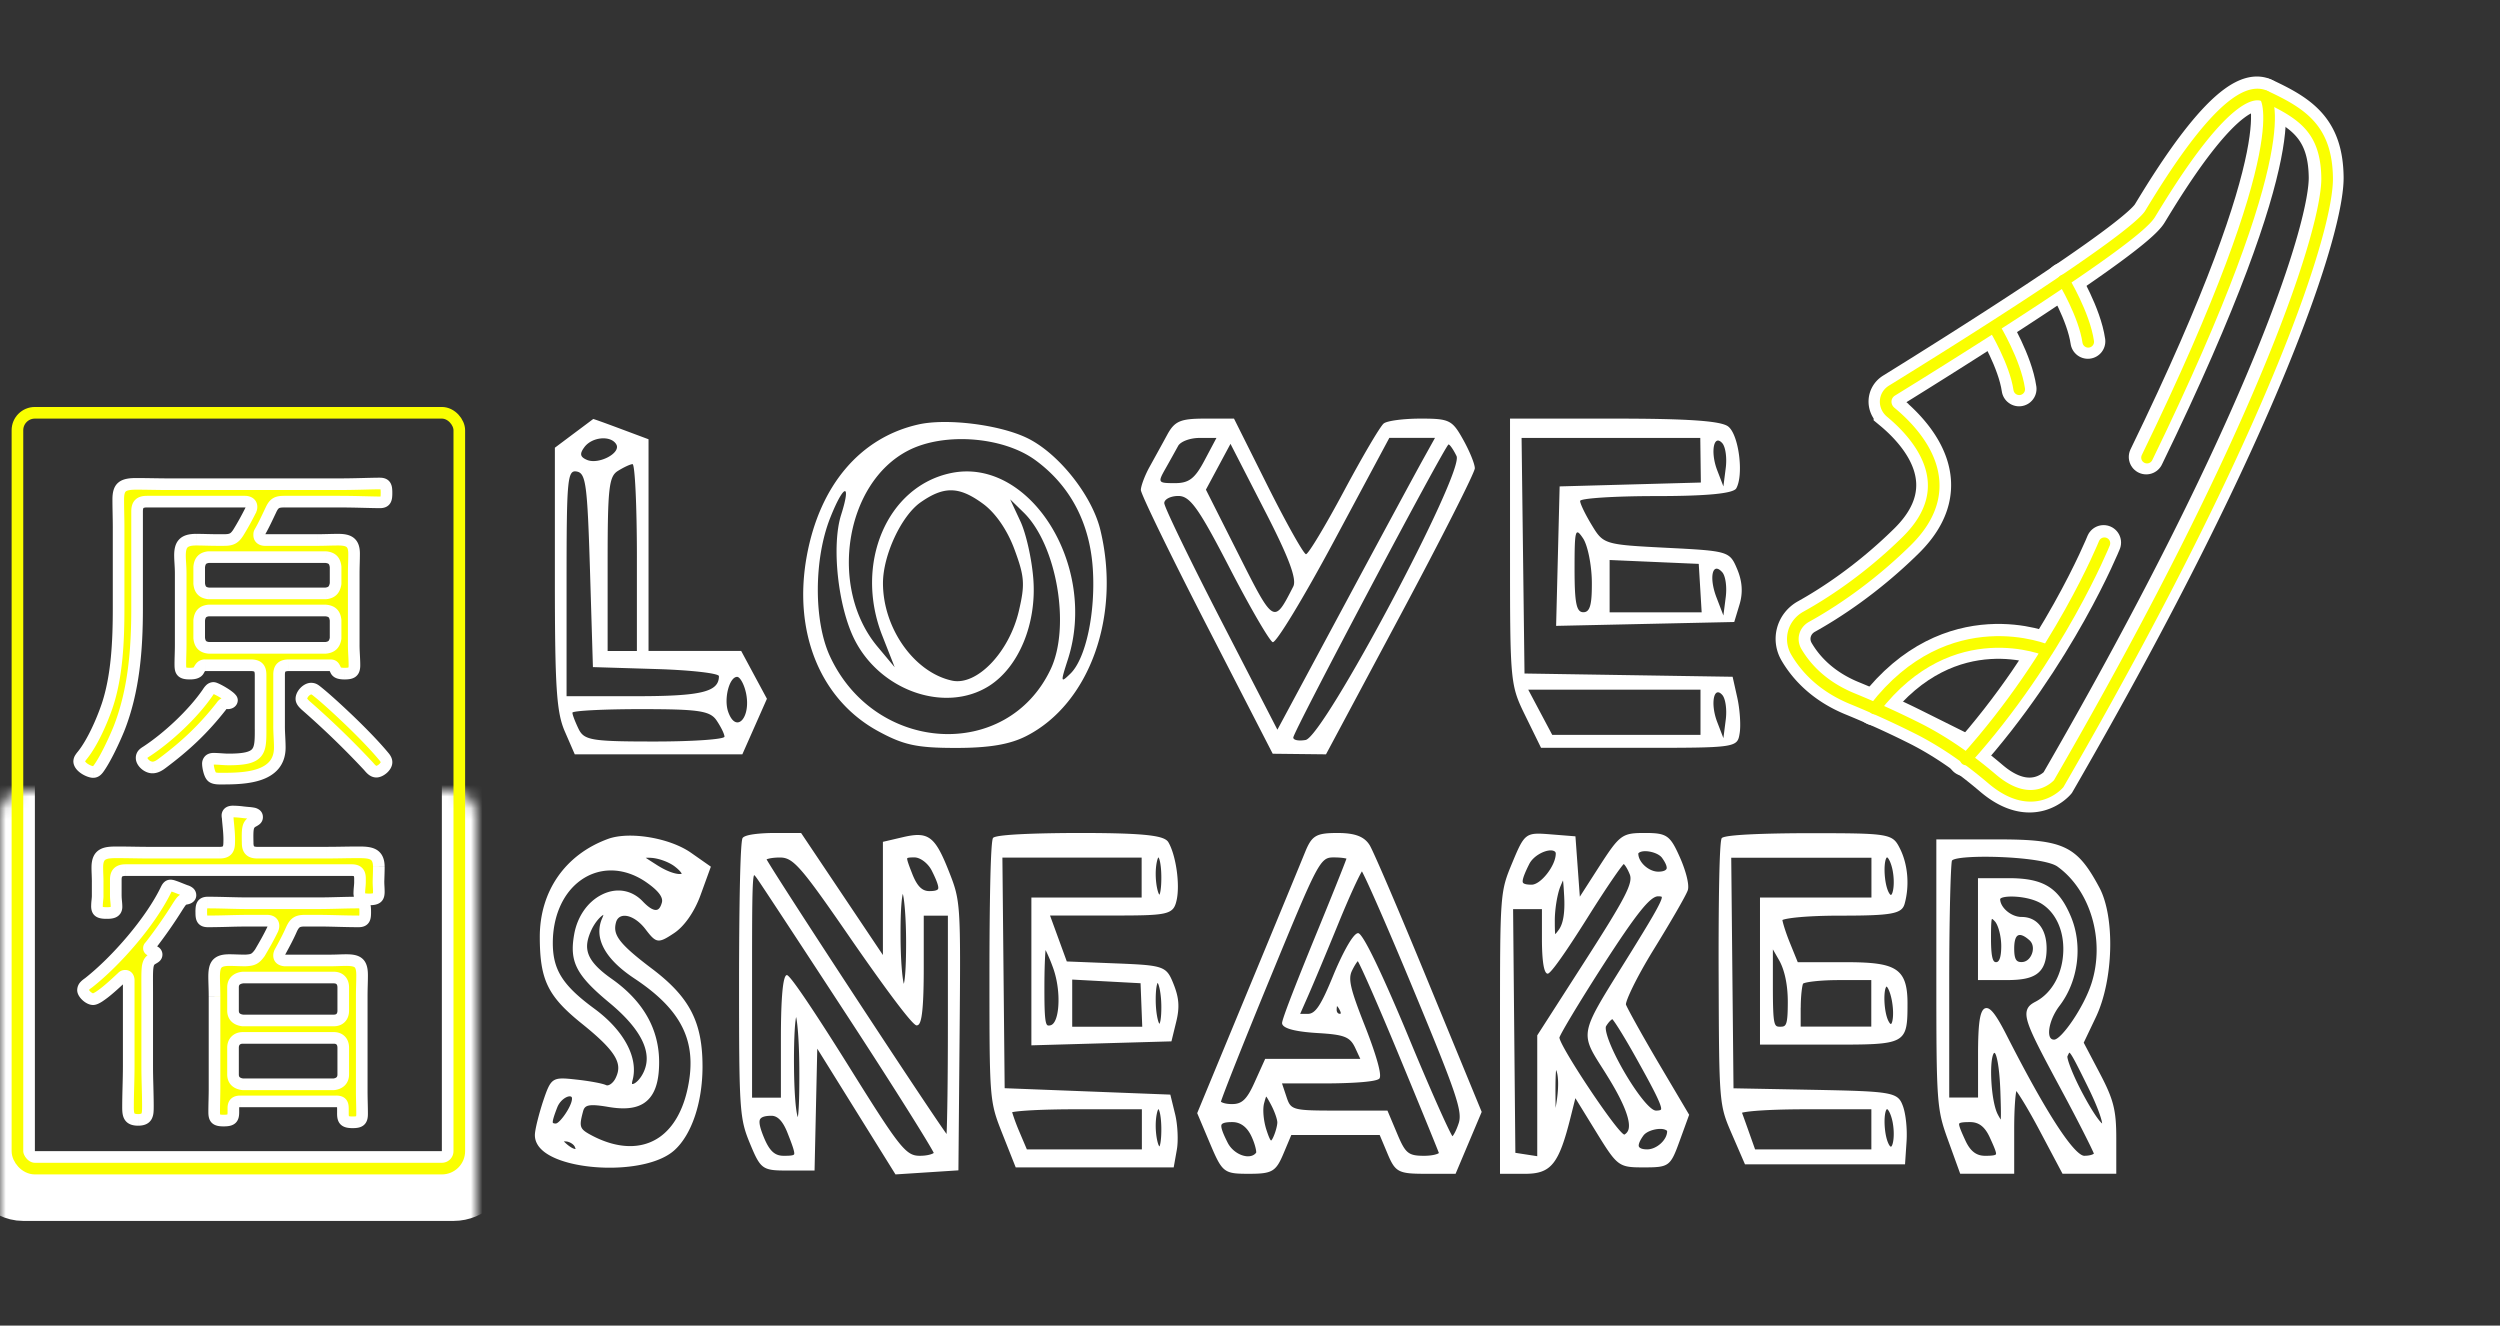 <svg width="215" height="114" fill="none" xmlns="http://www.w3.org/2000/svg"><rect width="100%" height="100%" fill="#333333" stroke="none"/><path d="M49.355 37.278l-1.636 1.226v11.215c0 9.385.138 11.539.855 13.185l.856 1.97H63.841l1.058-2.39 1.057-2.39-1.108-2.058-1.107-2.058H55.774V37.777l-2.367-.884c-1.308-.49-2.378-.876-2.39-.858-.014.009-.756.569-1.662 1.243zm3.65.946c.415.735-1.51 1.75-2.518 1.33-.604-.254-.66-.525-.22-1.111.667-.885 2.285-1.016 2.738-.22zm1.768 9.709v8.054h-2.517V48.52c0-6.548.107-7.538.88-8.02.504-.314 1.045-.568 1.26-.586.207-.017.377 3.581.377 8.02zm-4.034 1.112l.252 8.326 5.418.166c2.977.087 5.419.368 5.419.613 0 1.357-1.51 1.724-7.156 1.724h-5.947V50.13c0-8.991.07-9.726.881-9.578.78.15.907 1.112 1.133 8.493zm13.405 10.497c.49 2.162-.844 3.624-1.524 1.663-.383-1.112.101-2.994.775-2.994.239 0 .585.604.748 1.33zm-2.518 2.416c.372.552.667 1.147.68 1.392.013.228-2.668.42-5.997.42-5.444 0-6.073-.105-6.552-1.085-.295-.613-.528-1.217-.528-1.392 0-.167 2.643-.307 5.871-.307 4.984 0 5.966.14 6.526.972zM78.963 36.508c-4.978 1.13-8.451 5.21-9.572 11.267-1.214 6.549 1.133 12.362 6.092 15.085 2.222 1.217 3.354 1.462 6.727 1.462 2.87 0 4.645-.298 6.073-1.033 5.431-2.784 8.137-10.348 6.344-17.729-.73-2.994-3.644-6.636-6.344-7.914-2.391-1.138-6.903-1.69-9.32-1.138zm10.076 3.064c2.983 2.18 4.675 5.367 4.94 9.306.251 3.774-.586 7.74-1.913 9.044-.863.84-.869.78-.227-1.217 2.599-8.054-3.291-17.43-10.056-16.021-5.513 1.147-8.332 7.81-5.91 13.973l1.07 2.723-1.485-1.778c-4.21-5.042-2.8-14.051 2.643-16.853 3.077-1.593 8.162-1.208 10.938.823zm-16.702 4.701c-.837 2.636-.277 7.88 1.145 10.716 2.228 4.44 7.829 6.374 11.58 4.001 2.548-1.62 4.09-5.331 3.807-9.157-.126-1.725-.623-3.949-1.114-5l-.881-1.89 1.158 1.13c2.844 2.774 4.059 9.804 2.328 13.473-3.75 7.94-15.11 7.275-18.986-1.112-1.404-3.03-1.385-8.387.038-11.933 1.151-2.898 1.825-3.055.925-.227zm12.22-.936c1.07.788 2.084 2.267 2.694 3.93.862 2.33.906 2.995.372 5.271-.831 3.555-3.606 6.452-5.74 5.997-3.253-.7-5.947-4.5-5.947-8.387 0-2.39 1.574-5.778 3.229-6.943 2.026-1.418 3.322-1.392 5.393.132zM100.379 37.392c-.422.78-1.09 1.987-1.51 2.749-.403.718-.756 1.663-.756 1.996 0 .35 2.555 5.603 5.67 11.661l5.67 11.023 2.291.026 2.291.026 6.4-11.968c3.536-6.61 6.4-12.265 6.4-12.633 0-.367-.447-1.47-1.007-2.469-.938-1.68-1.177-1.803-3.65-1.803-1.46 0-2.882.184-3.178.42-.296.228-1.825 2.828-3.43 5.83-1.605 3.004-3.058 5.411-3.253 5.411-.195 0-1.662-2.609-3.279-5.83L106.124 36h-2.492c-2.114 0-2.611.21-3.253 1.392zm3.203 2.215c-.825 1.558-1.334 1.944-2.543 1.944-1.46 0-1.491-.044-.805-1.253.377-.665.881-1.575 1.082-1.943.208-.385 1.032-.692 1.838-.692h1.46l-1.032 1.944zm18.822-.14c-.553.99-3.618 6.662-6.777 12.546l-5.771 10.742-4.865-9.438c-2.687-5.218-4.864-9.71-4.864-10.05 0-.333.554-.613 1.208-.613 1.007 0 1.743 1.024 4.412 6.19 1.749 3.387 3.429 6.276 3.706 6.382.277.105 2.65-3.8 5.268-8.685l4.763-8.886h3.927l-1.007 1.812zm-11.182 10.97c-1.668 3.274-1.668 3.274-4.689-2.723l-2.825-5.603 1.057-1.97 1.057-1.97 2.92 5.69c2.089 4.046 2.801 5.945 2.48 6.576zm14.04-11.215c.679 1.4-11.422 24.154-12.983 24.417-.604.105-1.057.009-1.057-.21 0-.5 13.089-25.205 13.354-25.205.107 0 .415.437.686.998zM129.862 47.434c0 11.329.012 11.46 1.334 14.156l1.334 2.723h8.439c8.364 0 8.445-.009 8.641-1.252.113-.691.018-2.057-.202-3.055l-.403-1.804-8.948-.14-8.949-.14-.126-10.13-.126-10.129h15.368l.025 1.918.025 1.917-6.073.166-6.072.167-.151 5.997-.152 5.997 7.659-.167 7.659-.166.453-1.497c.308-1.015.245-1.996-.201-3.055-.649-1.532-.73-1.559-6.073-1.83-5.343-.272-5.431-.298-6.425-1.944-.573-.945-1.007-1.847-1.007-2.083 0-.228 2.951-.42 6.526-.42 4.386 0 6.651-.22 6.903-.666.655-1.164.22-4.588-.68-5.306-.585-.49-3.404-.691-9.804-.691h-8.974v11.434zm18.552-7.188l-.202 1.585-.534-1.392c-.598-1.559-.302-3.143.434-2.33.283.316.415 1.253.302 2.137zm-11.516 9.77c.018 1.997-.158 2.636-.73 2.636-.598 0-.756-.78-.756-3.721 0-3.388.063-3.625.73-2.635.397.595.737 2.276.756 3.72zm9.32.56l.125 2.084h-7.916v-4.5l3.832.167 3.833.166.126 2.084zm2.196.771l-.202 1.585-.597-1.559c-.661-1.724-.346-3.099.497-2.162.283.315.415 1.252.302 2.136zm-2.171 9.91v1.944h-12.75l-1.032-1.943-1.032-1.944h14.814v1.944zm2.171.64l-.202 1.584-.534-1.392c-.598-1.558-.302-3.143.434-2.328.283.315.415 1.252.302 2.136zM53.445 78.797c.572-.184 1.422.272 2.064 1.112.931 1.226 1.095 1.252 2.473.333.881-.587 1.75-1.839 2.266-3.266l.887-2.442-1.7-1.191c-1.83-1.287-5.298-1.865-7.136-1.2-3.7 1.349-5.896 4.518-5.877 8.484.012 3.668.692 5.06 3.65 7.433 2.045 1.646 2.932 2.661 3.077 3.528.063.36-.006.718-.208 1.13-.214.446-.616.7-.812.604-.314-.15-1.453-.36-2.592-.482-2.064-.228-2.146-.175-2.851 1.926C46.352 95.8 46 97.14 46 97.62c0 .552.283 1.05.843 1.471 1.14.858 3.36 1.331 5.582 1.331s4.45-.473 5.589-1.515c1.472-1.34 2.39-4.07 2.403-7.117.013-3.879-1.088-6.024-4.373-8.502-2.933-2.214-3.342-2.941-3.065-3.974.076-.263.233-.438.466-.517zm-5.897 17.764c-.05-.114.076-.56.378-1.33.226-.579.761-.946 1.07-.946.037 0 .075.008.1.017.063.026.1.07.095.201-.02.648-1.058 2.12-1.398 2.12-.213 0-.245-.062-.245-.062zm1.089 1.742c-.057-.052-.107-.096-.145-.14h.145c.327 0 .698.245.793.455.05.114.063.175.075.193-.094.017-.39-.07-.868-.508zm7.294-24.531c.648.017 1.56.341 2.083.735.446.342.578.552.616.63-.176.088-.944.01-2.108-.726-.34-.219-.73-.464-.988-.639a2.97 2.97 0 01.397 0zm-1.379 10.374c4.084 2.706 5.419 5.42 4.607 9.36-.403 1.97-1.246 3.458-2.442 4.29-1.535 1.067-3.593 1.024-5.796-.132-1.082-.57-1.139-.727-.78-2.075.094-.368.264-.543.856-.543.314 0 .755.053 1.365.158 1.73.289 2.857.035 3.543-.814.529-.648.78-1.646.78-3.038 0-2.854-1.371-5.262-4.077-7.17-1.297-.911-1.938-1.664-2.083-2.434-.101-.508.012-1.068.34-1.778.34-.726.824-1.199 1.032-1.295-.02.061-.044.149-.107.289a2.748 2.748 0 00-.183 1.707c.258 1.182 1.246 2.346 2.945 3.475zm-2.781-7.213c-1.221.604-2.121 1.882-2.392 3.423-.421 2.355.17 3.51 3.009 5.865 1.894 1.567 2.964 3.02 3.184 4.316.1.578.031 1.112-.208 1.638-.264.586-.667.972-.906 1.041-.063.018-.094.01-.1 0 0 0-.026-.07.037-.297.535-1.926-.724-4.299-3.291-6.181-2.75-2.022-3.581-3.362-3.562-5.726.019-2.118.786-3.974 2.114-5.086.85-.71 1.85-1.068 2.889-1.068 1.038 0 2.12.359 3.121 1.076.963.683 1.372 1.235 1.259 1.673-.095.35-.22.551-.384.621-.277.114-.705-.122-1.265-.709-.944-.99-2.253-1.208-3.505-.587zM77.617 72.004l-1.687.394v9.735l-7.036-10.497h-2.36c-.094 0-2.366.009-2.668.43-.296.41-.308 11.022-.308 12.23 0 11.223.044 11.88.937 14.042.92 2.224 1.07 2.329 3.229 2.329h2.328l.233-10.48L77.012 101l5.412-.35.101-11.644c.1-11.39.088-11.522-.931-14.096-1.196-3.02-1.756-3.431-3.977-2.906zm.402 1.812c.05-.079.41-.079.623-.079.504 0 1.17.508 1.486 1.13.163.324.648 1.295.553 1.567-.05.131-.302.201-.755.201-.642 0-1.076-.446-1.498-1.55-.188-.481-.447-1.138-.409-1.269zm-.377 3.055c.132.465.283 2.084.283 4.203 0 2.451-.126 3.265-.195 3.537-.132-.464-.283-2.084-.283-4.203-.007-2.45.126-3.274.195-3.537zm-9.346 22.395c-.056.132-.528.132-.906.132-.749 0-1.195-.403-1.661-1.497-.353-.84-.478-1.366-.378-1.611.095-.22.416-.333.995-.333.553 0 1.013.508 1.41 1.55.308.779.616 1.584.54 1.76zm.315-3.186c-.415-1.235-.409-7.433-.145-8.615.133.56.277 2.329.277 4.833.007 2.495-.069 3.431-.132 3.782zm10.49 3.318c-1.195 0-1.711-.648-6.104-7.696-.818-1.313-4.915-7.844-5.324-7.844-.427 0-.516 2.985-.516 5.49v5.05h-2.48v-9.883c0-5.989 0-8.992.177-9.254.057.017.227.254.315.385.409.586 3.99 6.04 7.98 12.152 3.951 6.058 6.79 10.61 7.155 11.355-.139.105-.554.245-1.202.245zm2.417-11.163c0 4.614-.056 8.177-.113 9.29-1.75-2.426-14.38-21.687-15.481-23.621.164-.07.554-.158 1.145-.158 1.158 0 1.794.735 6.212 7.153.207.297 5.021 7.284 5.544 7.284.314 0 .617-.385.617-4.938v-4.5h2.076v9.49zM88.699 77.187v12.712l12.045-.342.415-1.698c.302-1.235.239-2.049-.233-3.23-.617-1.55-.805-1.612-5.003-1.778l-4.178-.166-1.442-3.949h5.11c5.022 0 5.494-.035 5.777-1.322.303-1.348-.056-3.86-.704-4.972-.309-.534-1.574-.806-7.628-.806-.73 0-7.155.009-7.457.43-.302.42-.308 10.4-.308 11.538 0 11.075 0 11.075 1.114 13.903l1.145 2.889h13.587l.27-1.523c.139-.771.07-2.163-.144-3.038l-.416-1.699-14.247-.551-.195-19.83h11.975v3.432H88.7zm10.855 7.345c.107.096.321.91.321 2.092 0 1.051-.126 1.392-.163 1.419-.107-.088-.321-.91-.321-2.084 0-1.042.132-1.392.163-1.427zm-7.344-.289l5.878.315.145 3.739H92.21v-4.054zm-1.686-1.12c.604 1.593.623 3.519.302 4.447-.12.35-.283.552-.479.604-.2.053-.264.009-.302-.035-.195-.228-.226-1.252-.226-3.204 0-1.576.05-2.714.1-3.23.133.262.365.76.605 1.418zm9.1 12.265c.088.061.251.648.251 1.751 0 .98-.12 1.41-.163 1.453-.126-.105-.321-.875-.321-1.786 0-.823.163-1.365.233-1.418zm-7.011.009h5.588v3.45H88.31l-.636-1.498a17.364 17.364 0 01-.63-1.698c.491-.123 2.486-.254 5.57-.254zm7.01-21.66c.089.062.252.648.252 1.751 0 .98-.12 1.41-.163 1.454-.126-.105-.321-.876-.321-1.786 0-.823.163-1.366.233-1.419zM117.792 72.687c-.46-.745-1.259-1.05-2.757-1.05-1.85 0-2.215.218-2.794 1.636-.34.84-2.549 6.199-4.927 11.933l-4.355 10.523 1.101 2.61c1.064 2.512 1.189 2.608 3.348 2.608 2.014 0 2.322-.183 2.989-1.777l.655-1.558h7.602l.654 1.558c.686 1.646.938 1.777 3.31 1.777h2.562l2.246-5.323-4.537-11.022c-2.473-6.023-4.758-11.364-5.097-11.915zm-12.794 22.062c.207-.683 1.894-4.955 4.254-10.681 4.128-10.033 4.279-10.33 5.45-10.33.535 0 .919.052 1.095.104-.246.683-1.303 3.327-2.725 6.785-.025.07-2.813 6.83-2.813 7.354 0 .596 1.881.788 3.002.858 2.385.14 2.844.324 3.303 1.314l.422.91h-8.181l-.925 2.049c-.642 1.427-1.07 1.838-1.901 1.838-.528.009-.874-.114-.981-.201zm9.955-7.897c0-.219.038-.324.019-.333.038.018.158.15.29.447.05.122.044.184.044.193-.006.008-.032.026-.088.026-.151 0-.265-.14-.265-.333zm-7.79 12.58c-.63-.078-1.278-.55-1.586-1.164-.17-.341-.636-1.252-.529-1.532.088-.236.724-.236.938-.236.698 0 1.271.429 1.642 1.234.328.7.428 1.287.403 1.392-.176.245-.491.35-.868.307zm2.334-1.628c-.126.272-.182.28-.182.28-.025 0-.132-.078-.403-.919-.252-.779-.34-1.786-.195-2.302.05-.184.126-.464.176-.56.088.096.264.42.409.691.327.613.548 1.287.548 1.532 0 .254-.145.832-.353 1.278zm12.964 1.594c-1.334 0-1.592-.21-2.278-1.839l-.862-2.048h-4.242c-4.052 0-4.065-.044-4.468-1.261l-.359-1.077h3.883c.17 0 4.198-.009 4.5-.429.315-.446-.894-3.607-1.271-4.561-1.227-3.108-1.435-3.984-1.102-4.684.227-.473.422-.753.51-.84.309.525 1.662 3.572 3.493 7.993 1.894 4.578 3.272 7.95 3.48 8.51-.126.096-.56.236-1.284.236zm2.989-2.81c-.207.639-.44 1.033-.541 1.129-.327-.5-1.875-3.94-3.807-8.615-.372-.902-3.675-8.851-4.305-8.851-.478 0-1.523 2.145-2.114 3.58-1.076 2.636-1.555 3.362-2.215 3.362h-.655l.648-1.47c.435-.98 1.662-3.905 2.675-6.391.975-2.382 1.731-3.984 1.989-4.395.415.744 2.19 4.762 4.442 10.2 3.669 8.833 4.217 10.435 3.883 11.45zM139.83 86.388c-.019-.324.837-2.215 2.423-4.789 1.303-2.11 2.763-4.605 2.901-5.051.157-.526-.245-1.839-.692-2.837-.837-1.882-1.12-2.075-3.008-2.075-1.97 0-2.153.14-3.971 2.96l-1.618 2.52-.377-5.191-2.19-.175c-2.089-.166-2.184-.105-3.241 2.442C129 76.74 129 76.74 129 88.761v12.186h2.152c2.253 0 2.914-.831 3.933-4.92l.397-1.585 1.718 2.793c1.906 3.1 1.982 3.161 4.172 3.161 2.165 0 2.284-.088 3.071-2.259l.824-2.267-2.662-4.5c-1.51-2.566-2.68-4.702-2.775-4.982zm1.164-13.08c.12-.07.296-.105.491-.105.516 0 1.196.22 1.454.578.434.604.409.858.39.92-.019.06-.126.262-.717.262-.818 0-1.718-.814-1.718-1.558 0-.018.037-.062.1-.097zm-6.576 2.408c.044.306.076.91.101 1.374.075 1.366-.076 2.33-.453 2.855-.057.078-.221.306-.315.393-.038-.218-.038-.831-.038-1.181 0-.963.214-2.268.478-2.916.057-.131.152-.367.227-.525zm-2.907-1.4c.339-.684 1.265-1.183 1.85-1.183.107 0 .201.018.277.053.157.07.157.175.157.227 0 1.025-1.284 2.67-2.077 2.67-.453 0-.705-.07-.755-.2-.101-.272.39-1.253.548-1.568zm.692 14.725v10.392l-1.882-.29-.195-20.958h2.48v2.556c0 1.12.063 2.994.497 2.994.39 0 2.907-3.992 3.411-4.797 1.718-2.74 2.882-4.395 3.127-4.632.095.07.328.403.523.902.283.736-.384 2.023-3.751 7.275l-4.21 6.558zm1.636 5.892l-.057.35c-.006-.35-.006-.762-.012-1.217-.006-1.243.025-1.803.056-2.049 0 .01.007.018.007.018.22.517.22 1.628.006 2.898zm6.23 2.118a.735.735 0 01-.377.526c-.617-.167-5.519-7.538-5.582-8.344.088-.324 1.63-2.924 3.794-6.286 2.832-4.386 4.015-5.865 4.695-5.865.258 0 .308.043.315.052.075.342-1.259 2.495-2.549 4.588-.352.569-.68 1.094-.975 1.567-3.418 5.49-3.487 5.594-1.674 8.43.151.237.314.491.49.78 1.731 2.775 1.97 4.01 1.863 4.553zm3.304.237c0 .744-.9 1.558-1.718 1.558-.591 0-.698-.201-.717-.262-.019-.062-.044-.316.39-.92.258-.359.938-.578 1.454-.578.201 0 .377.035.497.106.056.026.094.06.094.096zm-.956-1.777c-.831 0-3.386-4.045-4.135-6.251-.264-.788-.176-.98-.164-.998.214-.36.453-.578.542-.613.188.184 1.013 1.47 2.164 3.546 1.007 1.812 2.146 3.87 2.027 4.21-.013.036-.076.106-.434.106zM151.359 77.187v12.651h6.104c6.457 0 6.583 0 6.583-3.546 0-3.134-1.101-3.545-5.462-3.545h-3.978l-.654-1.611c-.372-.91-.617-1.716-.667-2.014.352-.166 2.051-.376 4.978-.376 4.468 0 5.298-.158 5.537-1.025.435-1.576.277-3.397-.409-4.754-.641-1.278-.862-1.313-7.847-1.313-.736 0-7.174.009-7.476.43-.296.42-.271 10.523-.265 11.678.038 11.224.038 11.224 1.139 13.772l1.127 2.6h13.763l.132-1.979c.069-1.05-.063-2.355-.315-3.038-.434-1.182-.862-1.26-7.639-1.392l-6.929-.131-.195-19.83h12.057v3.423h-9.584zm10.812 7.766c.012-.026.044-.105.075-.105.069.017.308.403.459 1.226.202 1.138.057 1.908-.075 1.987-.031.026-.132-.053-.258-.324-.334-.744-.403-2.267-.201-2.784zm-7.307 1.698c0-1.041.126-1.934.202-2.057.151-.131 1.403-.306 3.09-.306h2.775v4h-6.073v-1.637h.006zm-1.114-.499c0 2.049-.144 2.145-.641 2.145-.529 0-.642 0-.642-3.528v-3.125l.516.901c.491.84.767 2.154.767 3.607zm8.439 9.368c.026-.061.057-.131.101-.131.082 0 .346.411.485 1.164.195 1.103.025 1.961-.139 2.058-.05.026-.151-.08-.239-.28-.352-.762-.415-2.277-.208-2.811zm-6.922-.123h5.67v3.45h-10l-.497-1.4c-.239-.675-.491-1.384-.629-1.752.535-.157 2.605-.297 5.456-.297zm6.922-21.528c.026-.061.057-.131.101-.131.082 0 .346.411.485 1.164.195 1.103.025 1.961-.139 2.058-.05.026-.144-.08-.239-.28-.352-.77-.415-2.285-.208-2.81zM180.553 92.245l-1.353-2.574 1.051-2.206c1.51-3.178 1.655-8.589.295-11.136-1.925-3.598-3.064-4.141-8.716-4.141h-5.305v11.626c0 11.136.032 11.539 1.013 14.253l1.039 2.872h4.644v-3.826c0-1.699.095-2.89.183-3.283.27.341 1.044 1.584 2.026 3.44l1.945 3.669H182v-3.047c0-2.434-.227-3.336-1.447-5.647zm-8.899 7.013c-.057.14-.635.14-.944.14-.742 0-1.258-.394-1.674-1.287-.226-.49-.61-1.314-.547-1.471.056-.14.635-.14.944-.14.742 0 1.258.394 1.674 1.287.226.499.61 1.313.547 1.47zm.409-2.977a4.913 4.913 0 01-.239-.412c-.591-1.076-.768-4.5-.384-5.244.032-.06.057-.078.076-.078.006 0 .019 0 .025.008.126.053.403.937.491 3.3.031.92.069 2.032.031 2.426zm7.187 3.117c-.422 0-1.907-1.007-6.671-10.349-.849-1.672-1.346-2.355-1.737-2.355a.386.386 0 00-.138.027c-.434.192-.592 1.278-.592 4v3.669h-2.479v-9.954c0-5.779.132-10.068.233-10.419.421-.577 7.797-.411 9.074.508 2.857 2.049 4.116 6.382 2.92 10.068-.673 2.075-2.592 4.816-3.209 4.816-.202 0-.327-.106-.39-.316-.151-.525.132-1.637.856-2.591 1.629-2.128 2.02-5.227.969-7.704-1.051-2.478-2.348-3.275-5.349-3.275h-2.631v8.764h2.473c2.222 0 3.43-.43 3.43-2.714 0-1.681-.824-2.714-2.152-2.714-.894 0-1.838-.806-1.844-1.541.163-.341 2.404-.324 3.574.412 1.202.761 1.901 2.267 1.857 4.035-.044 1.944-.95 3.616-2.366 4.37-.372.192-.686.393-.781.83-.176.85.585 2.32 3.015 6.838 1.523 2.828 2.624 5.043 2.762 5.41-.088.08-.371.185-.824.185zm-7.684-20.154c.29.324.541 1.287.541 2.11 0 .63-.075 1.392-.44 1.392-.214 0-.441-.158-.441-2.057 0-.42 0-1.541.082-1.664.013 0 .069.009.258.22zm1.655 2.329c0-.403.05-.92.277-1.094a.333.333 0 01.208-.07c.214 0 .497.157.83.455.252.227.346.578.265.971-.095.438-.428.902-.938.902-.428.009-.642-.175-.642-1.164zm6.01 12.694c-.982-1.803-1.466-3.178-1.435-3.414.057-.131.139-.306.164-.324.151.026.679 1.077 1.542 2.828.988 1.996 1.252 2.959 1.283 3.265-.176-.14-.654-.7-1.554-2.355z" fill="#fff"/><path d="M162.633 35.442c-.621-.518-.577-1.441.105-1.865 4.899-3.034 20.764-12.957 22.137-15.215 1.63-2.674 6.954-11.498 9.872-10.14 3.219 1.495 5.248 2.847 5.304 7.007.056 4.16-5.011 20.792-23.098 52.101 0 0-2.183 2.59-5.689-.391-2.01-1.712-4.166-3.245-6.554-4.427a81.425 81.425 0 00-5.353-2.43c-2.636-1.064-4.072-2.703-4.85-4.032-.631-1.083-.249-2.424.859-3.035 1.923-1.07 5.207-3.158 8.596-6.498 4.881-4.812.948-9.186-1.329-11.075z" stroke="#fff" stroke-width="3" stroke-miterlimit="10"/><path d="M194.739 8.23s3.272 3.432-10.163 31.066M180.911 46.66s-3.929 9.717-11.904 18.594M177.462 24.086s1.76 2.925 2.096 5.269M171.544 28.174s1.76 2.925 2.096 5.269M176.021 55.886s-8.245-3.545-14.824 5.005" stroke="#fff" stroke-width="3" stroke-miterlimit="10" stroke-linecap="round" stroke-linejoin="round"/><path d="M162.609 35.458c-.625-.52-.582-1.443.101-1.866 4.912-3.028 20.82-12.931 22.194-15.19 1.631-2.672 6.959-11.495 9.891-10.131 3.234 1.503 5.274 2.859 5.338 7.023.064 4.165-4.99 20.802-23.088 52.106 0 0-2.186 2.588-5.711-.402-2.021-1.717-4.189-3.255-6.589-4.442a81.916 81.916 0 00-5.378-2.442c-2.648-1.07-4.093-2.712-4.876-4.044-.636-1.085-.255-2.427.856-3.036 1.928-1.067 5.221-3.152 8.617-6.488 4.891-4.808.934-9.193-1.355-11.088z" stroke="#FAFF00" stroke-miterlimit="10"/><path d="M194.787 8.28s3.291 3.44-10.143 31.075M180.979 46.719s-3.926 9.719-11.914 18.59M177.473 24.119s1.773 2.93 2.114 5.277M171.54 28.2s1.772 2.93 2.114 5.277M176.088 55.944s-8.284-3.562-14.871 4.984" stroke="#FAFF00" stroke-miterlimit="10" stroke-linecap="round" stroke-linejoin="round"/><mask id="a" fill="#fff"><rect y="34" width="41" height="68" rx="2"/></mask><rect y="34" width="41" height="68" rx="2" stroke="#fff" stroke-width="6" stroke-linejoin="round" mask="url(#a)"/><rect x="1.5" y="35.5" width="38" height="65" rx="1.5" stroke="#FAFF00" stroke-linejoin="round"/><path d="M22.14 73.33c-.6 0-.84-.24-.84-.84-.03-1.23 0-1.53.39-1.8.27-.15.42-.21.42-.42 0-.39-.54-.33-1.23-.42-.24-.03-.57-.06-.84-.06-.24 0-.48.06-.48.36 0 .09.03.18.03.3.06.69.15 1.35.12 2.04 0 .6-.24.84-.81.84h-6.03c-.93 0-1.86-.03-2.82-.03-1.02 0-1.68.09-1.68 1.29 0 .42.03.84.03 1.26v1.2c0 .24-.06.57-.06.87 0 .48.21.6.84.6.39 0 .84-.03.84-.54 0-.3-.06-.66-.06-.93v-1.41c0-.57.27-.81.84-.81h19.44c.51 0 .72.21.72.72v.33c0 .24-.06.63-.06.93 0 .51.45.54.84.54.72 0 .84-.18.84-.69 0-.27-.03-.54-.03-.81 0-.12.03-.87.03-1.29 0-1.2-.75-1.26-1.77-1.26-.93 0-1.83.03-2.76.03h-5.91zm-9.24 8.04c.87-1.11 1.68-2.28 2.43-3.48.3-.45.36-.54.69-.6.18-.03.36-.12.36-.3 0-.21-.18-.3-.33-.36-.3-.09-1.14-.48-1.38-.48-.21 0-.3.18-.39.36-1.32 2.73-4.26 6.12-6.66 8.01-.21.15-.48.33-.48.63s.51.78.87.78c.51 0 2.07-1.5 2.49-1.89.09-.09.15-.12.27-.12.21 0 .3.18.3.39v7.38c0 1.17-.06 2.34-.06 3.51 0 .69.06 1.11.87 1.11s.84-.45.84-1.14c0-1.17-.06-2.31-.06-3.48v-6.33c0-2.04-.06-2.55.39-2.85.24-.15.42-.21.42-.42s-.24-.3-.42-.33c-.12-.03-.24-.09-.24-.21 0-.09.03-.12.09-.18zm7.14 8.73c0-.51.33-.84.84-.84h7.83c.51 0 .81.33.81.84v2.31c0 .48-.3.78-.81.84h-7.83c-.51-.06-.84-.33-.84-.84V90.1zm.84-2.34c-.51-.06-.84-.33-.84-.84v-2.01c0-.51.33-.78.84-.84h7.83c.51 0 .81.33.81.84v2.01c0 .51-.3.84-.81.84h-7.83zm8.61 7.98c0 .57.12.78.84.78.63 0 .81-.15.81-.72 0-.66-.03-1.35-.03-2.01v-8.13c0-.6.03-1.2.03-1.8 0-1.05-.36-1.29-1.35-1.29-.48 0-.93.03-1.38.03h-3.93c-.24-.03-.48-.12-.48-.42 0-.12.03-.18.06-.27.36-.66.72-1.32 1.02-2.01.27-.57.51-.72 1.14-.72h1.11c1.17 0 2.34.06 3.51.06.54 0 .57-.3.57-.81 0-.57-.03-.81-.6-.81-1.14 0-2.31.06-3.48.06h-5.94c-1.17 0-2.34-.06-3.51-.06-.54 0-.57.3-.57.81s.03.81.57.81c1.17 0 2.34-.06 3.51-.06h1.56c.12 0 .57 0 .57.45 0 .12-.03.18-.06.27-.36.75-.69 1.32-1.11 2.04-.39.54-.6.63-1.26.66-.45 0-.93-.03-1.38-.03-1.62 0-1.26.99-1.26 3.09v7.98c0 .66-.03 1.32-.03 1.98 0 .57.12.75.81.75.72 0 .84-.18.84-.75v-.33c0-.42.21-.57.6-.57h8.22c.45 0 .6.15.6.6v.42z" fill="#FAFF00"/><path d="M21.3 72.49h.5v-.013l-.5.012zm.39-1.8l-.243-.438-.022.012-.02.014.284.411zm-.81-.84l.064-.496h-.002l-.063.495zm-1.29.6h-.5v.021l.001.022.498-.044zm.12 2.04l-.5-.022V72.489h.5zm-6.81 8.88l.353.353.021-.022.019-.023-.393-.309zm2.43-3.48l-.416-.278-.005.006-.004.006.425.265zm.69-.6l-.083-.494-.007.001.09.492zm.03-.66l.185-.465-.02-.008-.022-.007-.144.48zm-1.77-.12l-.448-.224-.003.006.45.217zm-6.66 8.01l.29.406.01-.007.009-.007-.31-.393zm2.88-.48l.34.366.007-.007.006-.006-.354-.354zm2.55-1.53l-.266-.425-.006.004-.006.004.277.416zm0-.75l-.122.484.02.005.02.004.082-.494zm15.66 11.49v.5h.029l.029-.004-.059-.497zm-7.83 0l-.059.496.03.003h.029v-.5zm0-5.49l-.059.496.03.003h.029v-.5zm0-3.69v-.5h-.03l-.029.003.058.496zm3.6-1.47l-.063.495.031.004h.032v-.5zm-.42-.69l-.44-.24-.02.039-.015.042.474.158zm1.02-2.01l-.452-.215-.004.007-.003.008.459.2zm-1.62 0l.45.216.014-.029.01-.03-.475-.158zm-1.11 2.04l.405.292.014-.02.012-.02-.431-.253zm-1.26.66v.5h.01l.012-.001-.022-.5zm1.05-9.77a.874.874 0 01-.242-.027.205.205 0 01-.041-.016.035.035 0 01-.009-.006s-.003-.003-.006-.01a.2.2 0 01-.016-.04.874.874 0 01-.027-.242h-1c0 .35.067.724.342.999s.65.341.999.341v-1zm-.34-.353c-.016-.633-.012-.953.027-1.15a.372.372 0 01.048-.137.355.355 0 01.1-.09l-.57-.822c-.131.091-.258.202-.36.355-.103.153-.163.32-.198.498-.066.329-.062.773-.047 1.37l1-.024zm.132-1.35c.097-.054.27-.142.39-.243a.802.802 0 00.21-.263.795.795 0 00.078-.352h-1c0-.01.002-.043.022-.086a.205.205 0 01.047-.064l-.014.01a4.665 4.665 0 01-.12.07l-.098.053.485.874zm.678-.858c0-.233-.09-.449-.278-.603a1.084 1.084 0 00-.48-.21 4.16 4.16 0 00-.445-.056c-.153-.014-.303-.026-.463-.047l-.13.992c.186.024.362.038.505.051.15.013.256.025.335.04.086.018.077.03.042.002a.242.242 0 01-.087-.169h1zm-1.668-.916a7.867 7.867 0 00-.902-.064v1c.24 0 .547.028.777.056l.125-.992zm-.902-.064c-.143 0-.374.014-.582.136a.808.808 0 00-.398.724h1c0-.007 0 .019-.021.058a.216.216 0 01-.078.082c-.019.01-.025.01-.008.006a.495.495 0 01.087-.006v-1zm-.98.86c0 .092.015.18.02.215.007.046.01.066.01.085h1c0-.1-.013-.186-.021-.237l-.01-.063h-1zm.031.344c.063.721.147 1.328.119 1.975l.999.043c.032-.733-.064-1.447-.121-2.105l-.997.087zm.118 1.996c0 .12-.012.197-.026.244a.217.217 0 01-.023.053l-.007.005a.169.169 0 01-.035.014.765.765 0 01-.218.024v1c.34 0 .708-.07.977-.346.266-.274.332-.644.332-.994h-1zm-.31.34h-6.03v1h6.03v-1zm-6.03 0c-.46 0-.92-.007-1.39-.015-.468-.007-.945-.015-1.43-.015v1c.476 0 .944.008 1.414.015.468.008.937.015 1.407.015v-1zm-2.82-.03c-.257 0-.518.006-.758.037-.24.032-.492.094-.718.228-.508.3-.703.836-.703 1.525h1c0-.51.134-.619.211-.664a.916.916 0 01.341-.097c.17-.023.375-.029.627-.029v-1zm-2.18 1.79c0 .22.008.44.016.648.007.212.015.413.015.612h1c0-.22-.008-.44-.016-.648a17.204 17.204 0 01-.014-.612h-1zm.03 1.26v1.2h1v-1.2h-1zm0 1.2c0 .09-.011.202-.027.363a5.15 5.15 0 00-.032.507h1c0-.121.012-.255.027-.407.014-.14.033-.312.033-.463h-1zm-.06.87c0 .299.065.662.401.893.274.187.632.207.94.207v-1c-.146 0-.245-.007-.312-.019-.068-.011-.077-.023-.062-.013.025.017.04.042.044.053l-.005-.027a.679.679 0 01-.005-.094h-1zm1.34 1.1c.184 0 .497-.001.769-.121a.938.938 0 00.415-.347c.111-.172.157-.37.157-.572h-1c0 .053-.011.051.003.028.016-.024.032-.029.02-.024a.452.452 0 01-.123.027c-.068.007-.147.01-.24.01v1zm1.34-1.04c0-.177-.017-.365-.032-.522a4.77 4.77 0 01-.027-.408h-1c0 .164.017.347.032.5.015.166.028.307.028.43h1zm-.06-.93v-1.41h-1v1.41h1zm0-1.41c0-.105.013-.17.026-.209.011-.034.022-.044.024-.046.005-.005.062-.055.29-.055v-1c-.341 0-.704.07-.977.328-.279.264-.362.627-.362.982h1zm.34-.31h19.44v-1H10.8v1zm19.44 0c.203 0 .22.045.198.023-.022-.022.022-.005.022.197h1c0-.308-.06-.65-.315-.905-.254-.254-.597-.315-.904-.315v1zm.22.22v.33h1v-.33h-1zm0 .33c0 .092-.011.222-.027.397a6.09 6.09 0 00-.032.533h1c0-.123.012-.273.027-.442.015-.154.032-.34.032-.488h-1zm-.06.93c0 .202.046.4.157.572a.938.938 0 00.415.347c.272.12.585.121.768.121v-1c-.093 0-.172-.002-.24-.01a.452.452 0 01-.124-.026c-.011-.005.005 0 .02.024.015.023.005.025.005-.028h-1zm1.34 1.04c.356 0 .75-.033 1.026-.283.298-.27.315-.656.315-.907h-1a.903.903 0 01-.015.2c-.005.018-.001-.007.029-.034.025-.023.032-.013-.027 0a1.611 1.611 0 01-.328.024v1zm1.34-1.19c0-.15-.008-.3-.015-.433a6.876 6.876 0 01-.014-.377h-1c0 .151.008.3.015.433.008.137.015.258.015.377h1zm-.03-.81c0-.05.008-.252.015-.517.008-.255.016-.554.016-.773h-1c0 .202-.008.487-.015.743-.008.244-.015.477-.015.547h1zm.03-1.29c0-.348-.053-.66-.184-.924a1.327 1.327 0 00-.586-.599c-.444-.232-1.019-.237-1.5-.237v1c.54 0 .85.026 1.036.123.07.037.117.082.153.156.042.083.082.23.082.481h1zm-2.27-1.76c-.47 0-.93.008-1.388.015a83.4 83.4 0 01-1.372.015v1c.47 0 .932-.007 1.389-.015a83.4 83.4 0 011.372-.015v-1zm-2.76.03h-5.91v1h5.91v-1zm-14.756 8.849a40.562 40.562 0 002.46-3.524l-.848-.53a39.591 39.591 0 01-2.399 3.437l.787.617zm2.453-3.511c.077-.116.13-.196.175-.258a.701.701 0 01.08-.098c.007-.006.006-.004.008-.005a.528.528 0 01.1-.025l-.179-.984c-.21.039-.413.101-.605.278-.15.137-.278.336-.411.537l.832.555zm.356-.385c.133-.022.306-.071.458-.181a.747.747 0 00.32-.612h-1c0-.042.011-.089.035-.13a.219.219 0 01.06-.069c.01-.008.014-.008.005-.004a.246.246 0 01-.043.01l.165.986zm.777-.793a.802.802 0 00-.277-.61 1.249 1.249 0 00-.367-.214l-.371.928c.03.013.051.022.066.03.015.008.016.01.01.005a.198.198 0 01-.06-.139h1zm-.686-.839c-.124-.037-.368-.14-.674-.26a7.708 7.708 0 00-.42-.154 1.49 1.49 0 00-.43-.087v1c-.03 0-.003-.002.121.038.102.033.228.08.365.134.248.098.575.234.75.287l.288-.958zm-1.524-.5c-.276 0-.48.13-.613.28-.113.126-.186.28-.224.356l.895.447.055-.106c.015-.026.022-.034.021-.033a.201.201 0 01-.134.055v-1zm-.84.642c-1.28 2.648-4.166 5.981-6.519 7.834l.619.786c2.447-1.927 5.441-5.373 6.8-8.185l-.9-.435zm-6.5 7.82c-.09.064-.259.18-.395.326a1.036 1.036 0 00-.294.711h1v.002l-.001.003v.002a.174.174 0 01.029-.038c.05-.056.122-.106.242-.192l-.581-.814zm-.69 1.037c0 .206.083.385.16.51.082.134.189.257.303.362.207.189.542.408.908.408v-1c.014 0-.006.003-.063-.026a.791.791 0 01-.296-.267c-.03-.049-.011-.042-.011.013h-1zm1.37 1.28c.17 0 .329-.058.443-.11.124-.056.252-.13.376-.212a8.66 8.66 0 00.781-.593c.52-.434 1.027-.92 1.23-1.108l-.68-.733c-.216.201-.698.661-1.192 1.074a7.728 7.728 0 01-.686.523c-.1.066-.181.111-.242.139-.07.031-.072.02-.03.02v1zm2.844-2.036c.029-.03.016-.01-.023.008a.232.232 0 01-.054.017c-.012.002-.016.001-.006.001v-1a.834.834 0 00-.354.071.92.92 0 00-.27.196l.707.707zm-.083.026a.24.24 0 01-.199-.128l-.004-.009.002.007v.02h1a.984.984 0 00-.158-.556.762.762 0 00-.641-.334v1zm-.2-.11v7.38h1v-7.38h-1zm0 7.38c0 .578-.015 1.156-.03 1.743-.015.583-.03 1.175-.03 1.767h1c0-.577.014-1.156.03-1.742.014-.584.03-1.175.03-1.768h-1zm-.06 3.51c0 .175.003.36.026.531.023.172.07.365.178.543.247.407.683.536 1.165.536v-1a.774.774 0 01-.284-.037c-.025-.01-.025-.016-.027-.019a.43.43 0 01-.04-.156 3.149 3.149 0 01-.019-.398h-1zm1.37 1.61c.495 0 .929-.145 1.162-.571a1.46 1.46 0 00.157-.544c.019-.17.02-.354.02-.525h-1c0 .175-.002.306-.014.414a.505.505 0 01-.04.175c-.003.006-.002.007-.02.015a.684.684 0 01-.265.036v1zm1.34-1.64c0-.592-.016-1.176-.03-1.753-.016-.578-.03-1.15-.03-1.727h-1c0 .593.015 1.177.03 1.753.015.579.03 1.15.03 1.727h1zm-.06-3.48v-6.33h-1v6.33h1zm0-6.33c0-1.047-.015-1.64.023-2.028.019-.187.046-.277.068-.323a.183.183 0 01.076-.083l-.555-.832c-.18.12-.325.275-.425.487a1.964 1.964 0 00-.159.653c-.044.452-.029 1.133-.029 2.126h1zm.155-2.426c.053-.033.095-.057.156-.093.053-.031.124-.074.19-.128a.768.768 0 00.308-.623h-1c0-.023.007-.064.03-.108.022-.038.043-.054.038-.05a.771.771 0 01-.076.049c-.04.023-.11.064-.177.105l.53.848zm.655-.844a.77.77 0 00-.375-.654 1.263 1.263 0 00-.463-.169l-.165.986c.024.004.047.01.066.016.02.007.027.012.026.01a.172.172 0 01-.047-.05.258.258 0 01-.043-.139h1zm-.8-.815c-.031-.008-.017-.01.014.014.02.015.052.044.08.092.03.052.046.112.046.17h-1c0 .256.138.436.274.538a.963.963 0 00.344.156l.243-.97zm.14.275a.344.344 0 01-.076.193l.02-.02-.708-.706c-.016.016-.093.088-.148.184a.69.69 0 00-.088.35h1zm7.23 8.55c0-.145.044-.22.082-.257.037-.038.112-.083.258-.083v-1c-.365 0-.71.12-.965.376-.255.254-.375.6-.375.964h1zm.34-.34h7.83v-1h-7.83v1zm7.83 0c.143 0 .205.044.233.073.031.033.076.11.076.267h1c0-.352-.104-.696-.35-.955-.25-.263-.593-.385-.96-.385v1zm.31.34v2.31h1V90.1h-1zm0 2.31c0 .131-.038.194-.072.229-.04.04-.124.094-.297.115l.117.993c.337-.04.658-.166.896-.41.243-.25.355-.578.355-.927h-1zm-.31.34h-7.83v1h7.83v-1zm-7.772.004c-.187-.022-.282-.076-.326-.118-.032-.03-.072-.087-.072-.226h-1c0 .372.124.705.384.952.25.236.574.347.897.385l.117-.993zm-.398-.344V90.1h-1v2.31h1zm.398-5.146c-.187-.022-.282-.076-.326-.118-.032-.03-.072-.087-.072-.226h-1c0 .372.124.705.384.952.25.236.574.347.897.385l.117-.993zm-.398-.344v-2.01h-1v2.01h1zm0-2.01c0-.138.04-.195.072-.226.044-.041.139-.095.326-.117l-.117-.993c-.323.038-.648.149-.897.385-.26.246-.384.58-.384.951h1zm.34-.34h7.83v-1h-7.83v1zm7.83 0c.143 0 .205.044.233.073.031.033.076.11.076.267h1c0-.352-.104-.696-.35-.955-.25-.263-.593-.385-.96-.385v1zm.31.34v2.01h1v-2.01h-1zm0 2.01c0 .159-.046.234-.077.267-.028.03-.09.073-.234.073v1c.367 0 .71-.121.96-.384.246-.26.35-.604.35-.956h-1zm-.31.34h-7.83v1h7.83v-1zm.28 8.48c0 .275.015.668.29.952.277.285.683.328 1.05.328v-1c-.161 0-.257-.012-.312-.026-.05-.013-.041-.02-.02.002.022.022.018.036.01-.003a1.237 1.237 0 01-.018-.253h-1zm1.34 1.28c.312 0 .693-.026.97-.27.3-.264.34-.647.34-.95h-1a.86.86 0 01-.02.217c-.006.022-.005.004.02-.019.022-.018.027-.01-.024.001-.055.012-.144.021-.287.021v1zm1.31-1.22c0-.336-.008-.68-.016-1.016-.007-.338-.014-.67-.014-.994h-1c0 .337.007.68.015 1.016.007.339.015.67.015.994h1zm-.03-2.01v-8.13h-1v8.13h1zm0-8.13c0-.292.007-.586.014-.887.008-.3.016-.605.016-.913h-1c0 .293-.008.587-.015.888-.008.299-.015.605-.015.912h1zm.03-1.8c0-.55-.088-1.068-.47-1.411-.368-.329-.884-.379-1.38-.379v1c.493 0 .652.07.712.124.045.04.138.167.138.666h1zm-1.85-1.79c-.25 0-.49.008-.718.016-.23.007-.447.014-.662.014v1c.234 0 .468-.008.695-.015.23-.008.454-.015.684-.015v-1zm-1.38.03h-3.93v1h3.93v-1zm-3.869.004a.55.55 0 01-.09-.018c-.021-.006-.022-.01-.012-.002a.16.16 0 01.046.056c.015.029.015.047.015.04h-1c0 .31.137.56.36.72.192.135.411.178.558.196l.123-.992zm-.041.076v-.01-.002-.002a.495.495 0 01.01-.028l.024-.07-.949-.316c-.017.052-.085.207-.085.428h1zm-.002-.03c.359-.657.73-1.337 1.04-2.05l-.917-.4c-.29.667-.639 1.308-1 1.97l.878.48zm1.033-2.036c.123-.26.2-.333.25-.364.05-.032.15-.07.439-.07v-1c-.343 0-.677.038-.972.224-.295.186-.473.472-.62.782l.903.428zm.689-.434h1.11v-1h-1.11v1zm1.11 0c.577 0 1.156.015 1.742.03.584.015 1.175.03 1.768.03v-1a68.15 68.15 0 01-1.743-.03c-.584-.014-1.175-.03-1.768-.03v1zm3.51.06c.175 0 .357-.023.525-.1a.855.855 0 00.402-.376c.08-.15.112-.306.126-.436.015-.13.017-.27.017-.398h-1c0 .128-.003.217-.01.286-.008.07-.019.084-.013.073a.146.146 0 01.061-.058c.01-.005-.015.01-.108.01v1zm1.07-1.31c0-.14-.002-.289-.017-.424a1.114 1.114 0 00-.141-.452c-.221-.368-.615-.434-.942-.434v1c.054 0 .093.003.12.007.027.004.038.008.037.007a.18.18 0 01-.072-.066c-.014-.022-.004-.02.004.052.008.07.01.166.01.31h1zm-1.1-1.31c-.578 0-1.162.016-1.742.03-.582.016-1.161.03-1.739.03v1c.593 0 1.184-.015 1.765-.03.582-.015 1.153-.03 1.715-.03v-1zm-3.48.06h-5.94v1h5.94v-1zm-5.94 0c-.578 0-1.157-.014-1.743-.03-.584-.014-1.175-.03-1.767-.03v1c.577 0 1.156.015 1.742.03.584.015 1.175.03 1.768.03v-1zm-3.51-.06c-.177 0-.358.024-.526.1a.855.855 0 00-.402.376c-.08.15-.112.307-.126.437a3.63 3.63 0 00-.017.397h1c0-.127.003-.216.01-.285.008-.07.019-.084.013-.073a.148.148 0 01-.061.058c-.01.004.014-.01.108-.01v-1zm-1.07 1.31c0 .128.001.267.016.398.014.13.045.287.126.436a.855.855 0 00.402.376c.168.077.35.1.526.1v-1c-.095 0-.119-.014-.109-.01.022.011.048.035.06.059.007.01-.004-.003-.011-.073a2.705 2.705 0 01-.01-.286h-1zm1.07 1.31c.592 0 1.183-.015 1.767-.03a68.15 68.15 0 011.743-.03v-1c-.593 0-1.184.016-1.768.03a68.15 68.15 0 01-1.742.03v1zm3.51-.06h1.56v-1h-1.56v1zm1.56 0c.027 0 .053 0 .08.004a.194.194 0 01.048.01s-.02-.01-.041-.038a.12.12 0 01-.017-.034c-.002-.008 0-.006 0 .008h1c0-.2-.052-.387-.162-.546a.891.891 0 00-.377-.305c-.235-.104-.476-.099-.532-.099v1zm.07-.05v.01l-.001.002v.003a.528.528 0 01-.01.027l-.024.07.949.316c.017-.051.085-.206.085-.428h-1zm-.011.054c-.35.73-.672 1.285-1.091 2.004l.863.504c.42-.72.76-1.305 1.13-2.075l-.902-.433zm-1.065 1.963c-.184.256-.277.332-.35.37-.08.04-.202.069-.527.084l.045.999c.335-.015.648-.046.936-.193.294-.15.501-.39.707-.674l-.81-.585zm-.854.453c-.216 0-.44-.007-.674-.014-.231-.008-.472-.016-.707-.016v1c.216 0 .44.007.674.015.231.007.472.015.707.015v-1zm-1.38-.03c-.443 0-.839.065-1.152.268-.338.218-.5.542-.574.882-.071.32-.074.697-.065 1.082.008.408.03.839.03 1.358h1c0-.53-.023-1.01-.03-1.38-.009-.39 0-.655.041-.844.038-.17.09-.225.14-.258.075-.049.241-.108.61-.108v-1zm-1.76 3.59v7.98h1v-7.98h-1zm0 7.98c0 .324-.008.648-.015.979-.008.329-.015.665-.015 1.001h1c0-.323.007-.647.014-.978.008-.33.015-.665.015-1.002h-1zm-.03 1.98c0 .271.014.664.292.943.276.275.676.307 1.018.307v-1c-.157 0-.25-.01-.302-.023-.049-.012-.035-.018-.009.008.028.028.026.047.018.012a1.212 1.212 0 01-.018-.247h-1zm1.31 1.25c.353 0 .758-.031 1.037-.302.289-.28.303-.677.303-.948h-1c0 .132-.008.204-.018.245-.007.033-.008.012.02-.015.025-.025.036-.017-.02-.004a1.54 1.54 0 01-.322.024v1zm1.34-1.25v-.33h-1v.33h1zm0-.33a.33.33 0 01.01-.1c0-.001-.006.015-.025.032-.017.015-.026.015-.01.01a.494.494 0 01.124-.012v-1c-.242 0-.542.044-.778.254-.25.222-.321.53-.321.816h1zm.1-.07h8.22v-1h-8.22v1zm8.22 0c.088 0 .133.008.151.013.014.004-.009 0-.036-.028-.028-.028-.032-.05-.028-.037a.635.635 0 01.012.152h1c0-.252-.035-.58-.277-.822-.242-.242-.57-.278-.822-.278v1zm.1.1v.42h1v-.42h-1z" fill="#fff"/><path d="M33.24 65.553c0-.21-.12-.36-.27-.54-.9-1.08-2.22-2.4-3.27-3.39-.63-.6-1.77-1.65-2.46-2.19-.15-.12-.27-.21-.48-.21-.39 0-.84.48-.84.87 0 .24.21.42.36.57 1.89 1.65 3.69 3.39 5.4 5.22.18.21.39.48.69.48.33 0 .87-.42.87-.81zm-13.29-5.34c0-.27-1.38-1.05-1.59-1.05-.24 0-.39.24-.51.42-1.26 1.83-3.42 3.84-5.25 5.04-.24.15-.42.27-.42.57 0 .36.48.81.93.81.33 0 .6-.18.84-.36 2.01-1.5 3.54-2.94 5.07-4.89.21-.3.3-.27.57-.27.18 0 .36-.09.36-.27zm8.07-7.71c.54.06.78.3.84.84v1.56c-.09.51-.33.75-.84.81H17.94c-.51-.06-.75-.3-.81-.84v-1.53c.06-.54.3-.78.81-.84h10.08zm-10.08-1.47c-.51-.06-.75-.3-.81-.84v-1.44c.06-.54.3-.78.81-.84h10.08c.54.06.78.3.84.84v1.44c-.09.54-.33.78-.84.84H17.94zm4.47 11.67c0 1.95 0 2.61-2.76 2.61-.42 0-.87-.06-1.29-.06-.3 0-.48.15-.48.45 0 .24.12.84.3 1.05.18.24.66.21.96.21 1.92 0 4.92-.09 4.92-2.67 0-.6-.06-1.23-.06-1.83v-4.44c0-.57.24-.81.84-.81h3.57c.3 0 .33.15.45.39.06.15.15.33.78.33s.84-.15.84-.72-.06-1.17-.06-1.74v-6.15c0-.57.03-1.14.03-1.71 0-.99-.48-1.2-1.38-1.2-.57 0-1.17.03-1.74.03H22.8c-.27 0-.51-.12-.51-.42 0-.12 0-.18.06-.27.36-.63.66-1.29.96-1.92.27-.57.51-.69 1.14-.69h4.8c1.26 0 2.76.06 3.42.06.51 0 .57-.27.57-.81s-.06-.81-.57-.81c-.75 0-2.16.06-3.42.06H14.52c-.93 0-1.86-.03-2.79-.03-1.2 0-1.56.27-1.56 1.35 0 .81.03 1.62.03 2.43v6.93c0 2.73-.12 5.82-.99 8.4-.45 1.32-1.26 3.15-2.1 4.2-.12.15-.3.36-.3.54 0 .51.87.93 1.2.93.21 0 .33-.12.45-.27.6-.81 1.38-2.49 1.77-3.45 1.29-3.27 1.56-6.84 1.56-10.32v-8.37c0-.6.24-.84.84-.84h8.46c.09 0 .54.03.54.45 0 .12-.03.18-.06.27-.33.66-.69 1.32-1.08 1.95-.33.51-.6.63-1.2.63h-.63c-.6 0-1.2-.03-1.8-.03-1.14 0-1.38.48-1.38 1.38 0 .42.06.9.06 1.53v6.15c0 .57-.03 1.11-.03 1.68 0 .57.09.78.81.78.27 0 .66-.03.78-.3.15-.27.24-.42.54-.42h3.93c.6 0 .84.24.84.81v4.68z" fill="#FAFF00"/><path d="M32.97 65.013l-.385.32.384-.32zm-3.27-3.39l-.345.362.002.002.343-.364zm-2.46-2.19l-.313.39.004.004.308-.394zm-.96 1.23l-.354.353.012.012.013.011.328-.376zm5.4 5.22l.38-.326-.008-.008-.007-.008-.366.342zm-13.83-6.3l.411.283.005-.006-.416-.277zm-5.25 5.04l.265.424.009-.006-.274-.418zm1.35 1.02l-.3-.401.3.4zm5.07-4.89l.393.308.008-.01.008-.012-.41-.286zm9-8.25l.055-.497-.028-.003h-.027v.5zm.84.84h.5v-.028l-.003-.027-.497.055zm0 1.56l.492.087.008-.044v-.043h-.5zm-.84.81v.5h.029l.029-.004-.058-.496zm-10.08 0l-.059.496.03.004h.028v-.5zm-.81-.84h-.5v.027l.003.028.497-.055zm0-1.53l-.497-.056-.003.028v.028h.5zm.81-.84v-.5h-.03l-.029.003.058.497zm0-1.47l-.059.496.03.004h.028v-.5zm-.81-.84h-.5v.027l.003.028.497-.055zm0-1.44l-.497-.056-.003.028v.028h.5zm.81-.84v-.5h-.03l-.029.003.058.497zm10.08 0l.055-.497-.028-.003h-.027v.5zm.84.84h.5v-.028l-.003-.028-.497.056zm0 1.44l.493.082.006-.04v-.042h-.5zm-.84.84v.5h.029l.029-.004-.058-.496zm-9.84 15.72l.4-.3-.01-.013-.01-.013-.38.326zm10.68-9.15l.464-.186-.008-.02-.01-.018-.447.224zm-6.51-11.85l.415.277.01-.014.009-.015-.434-.248zm.96-1.92l.45.215.001-.001-.451-.214zm-14.1 16.89l.473.161v-.002l-.473-.16zm-2.1 4.2l.39.312-.39-.312zm1.35 1.2l.39.312.006-.007.005-.008-.401-.297zm1.77-3.45l.463.188.002-.005-.466-.183zm11.34-18.81l.447.223.016-.031.01-.034-.473-.158zm-1.08 1.95l.42.271.005-.008-.425-.263zm-3.39 11.82l-.438-.243-.01.02-.01.02.457.203zm16.64 7.92c0-.418-.254-.702-.386-.86l-.769.64c.08.095.117.144.14.184.017.03.014.035.014.036h1zm-.386-.86c-.92-1.103-2.257-2.44-3.311-3.434l-.686.728c1.045.985 2.348 2.289 3.228 3.346l.769-.64zm-3.31-3.432c-.63-.6-1.785-1.665-2.496-2.222l-.617.788c.67.523 1.793 1.558 2.424 2.158l.69-.724zm-2.492-2.219c-.157-.125-.396-.32-.793-.32v1c.017 0 .024.002.027.003l.012.005a.339.339 0 01.043.027c.023.016.049.036.086.066l.625-.78zm-.793-.32c-.384 0-.716.223-.927.444-.213.223-.413.558-.413.927h1c0-.004.003-.033.027-.083a.62.62 0 01.25-.264c.046-.023.067-.023.063-.023v-1zm-1.34 1.37c0 .274.121.484.226.622.098.13.228.249.281.302l.707-.707-.116-.114a.96.96 0 01-.076-.086c-.037-.05-.021-.05-.021-.016h-1zm.532.947a73.437 73.437 0 015.363 5.185l.73-.683a74.388 74.388 0 00-5.436-5.255l-.657.753zm5.349 5.17c.075.087.206.249.36.377.16.134.398.277.71.277v-1c.01 0-.007.008-.07-.046-.072-.06-.136-.138-.24-.26l-.76.651zm1.07.654c.336 0 .667-.19.887-.382.219-.191.483-.52.483-.928h-1c0-.017.004-.005-.02.036a.747.747 0 01-.287.25c-.057.026-.079.024-.063.024v1zm-11.92-6.65a.705.705 0 00-.171-.437 1.68 1.68 0 00-.227-.225 4.902 4.902 0 00-.556-.39 6.952 6.952 0 00-.58-.322 3.06 3.06 0 00-.251-.11.895.895 0 00-.305-.066v1c-.077 0-.112-.022-.049.002.039.014.095.038.167.073.142.07.32.167.493.274.175.108.332.217.439.306a.756.756 0 01.091.087c.028.034-.052-.042-.052-.192h1zm-2.09-1.55a.92.92 0 00-.654.289c-.125.125-.223.279-.273.353l.832.555c.034-.05.058-.088.086-.125a.633.633 0 01.062-.076c.033-.033.01.004-.053.004v-1zm-.922.636c-1.218 1.77-3.329 3.736-5.113 4.906l.549.836c1.876-1.23 4.085-3.284 5.387-5.175l-.823-.567zm-5.103 4.9c-.109.067-.28.172-.413.324a.988.988 0 00-.242.67h1c0-.024.003-.028 0-.021-.002.007-.006.01-.003.008a.325.325 0 01.05-.044l.137-.09-.53-.847zm-.655.994c0 .381.234.709.463.913.238.213.584.397.966.397v-1a.508.508 0 01-.3-.143.542.542 0 01-.111-.133c-.023-.041-.018-.053-.018-.034h-1zm1.43 1.31c.511 0 .9-.281 1.14-.46l-.6-.8c-.242.18-.392.26-.54.26v1zm1.139-.46c2.04-1.522 3.603-2.992 5.164-4.982l-.787-.617c-1.5 1.91-2.996 3.32-4.976 4.798l.598.801zm5.18-5.004a.624.624 0 01.071-.09c.002 0-.015.015-.047.026-.028.01-.043.008-.018.007h.155v-1c-.043 0-.132-.001-.193.001a.925.925 0 00-.286.052c-.233.085-.382.26-.501.431l.82.573zm.16-.056c.165 0 .357-.04.525-.152a.736.736 0 00.335-.618h-1a.27.27 0 01.11-.214c.034-.022.046-.016.03-.016v1zM27.965 53c.212.023.279.073.302.096.023.023.073.09.097.302l.994-.11c-.037-.329-.137-.652-.384-.899s-.57-.347-.898-.383l-.11.994zm.396.343v1.56h1v-1.56h-1zm.007 1.473c-.035.198-.087.271-.119.302-.029.029-.097.076-.287.098l.117.993c.32-.037.627-.14.867-.374.239-.232.352-.534.407-.845l-.985-.174zm-.348.397H17.94v1h10.08v-1zm-10.021.003c-.192-.022-.252-.07-.274-.092-.023-.024-.074-.095-.098-.306l-.993.11c.036.328.136.648.374.893.241.248.556.35.874.388l.117-.993zm-.369-.343v-1.53h-1v1.53h1zm-.003-1.475c.024-.212.075-.282.098-.307.022-.022.082-.07.274-.092l-.117-.993c-.318.038-.633.14-.874.388-.239.246-.338.565-.374.894l.993.11zm.313-.395h10.08v-1H17.94v1zm.059-2.467c-.192-.022-.252-.07-.274-.092-.023-.024-.074-.095-.098-.306l-.993.11c.036.328.136.648.374.893.241.248.556.35.874.388l.117-.993zm-.369-.343v-1.44h-1v1.44h1zm-.003-1.385c.024-.212.075-.282.098-.307.022-.022.082-.07.274-.092l-.117-.993c-.318.038-.633.14-.874.388-.239.246-.338.565-.374.893l.993.111zm.313-.395h10.08v-1H17.94v1zm10.025-.003c.212.023.279.073.302.096.023.023.073.09.097.302l.994-.11c-.037-.329-.137-.652-.384-.899s-.57-.347-.898-.383l-.11.994zm.396.343v1.44h1v-1.44h-1zm.006 1.358c-.036.217-.09.296-.122.328-.028.028-.093.075-.283.097l.117.993c.32-.037.63-.14.873-.383.238-.238.348-.548.402-.871l-.987-.164zm-.346.422H17.94v1h10.08v-1zm-6.11 12.17c0 .498-.001.87-.04 1.167-.037.291-.104.447-.188.547-.08.095-.227.198-.553.276-.33.079-.802.12-1.48.12v1c.703 0 1.267-.041 1.712-.147.45-.108.821-.291 1.086-.605.26-.309.367-.684.415-1.064.048-.375.048-.818.048-1.294h-1zm-2.26 2.11c-.19 0-.39-.014-.611-.03-.214-.014-.45-.03-.68-.03v1a9 9 0 01.611.029c.214.014.45.03.68.03v-1zm-1.29-.06c-.227 0-.485.056-.69.242a.932.932 0 00-.29.708h1c0-.026.003-.03 0-.018a.148.148 0 01-.06.068.054.054 0 01-.01.004s.015-.004.05-.004v-1zm-.98.95c0 .176.04.43.098.66.03.118.068.243.116.36.045.11.11.243.206.355l.76-.65c.005.006-.012-.014-.04-.083a1.8 1.8 0 01-.073-.23 2.067 2.067 0 01-.067-.412h-1zm.4 1.35c.22.294.57.365.772.39.221.029.466.02.588.02v-1c-.179 0-.324.006-.463-.011a.512.512 0 01-.123-.027c-.018-.008.002-.004.026.028l-.8.6zm1.36.41c.95 0 2.262-.019 3.344-.396.549-.19 1.072-.485 1.46-.947.394-.471.616-1.078.616-1.827h-1c0 .54-.154.912-.382 1.184-.236.28-.582.492-1.023.646-.898.313-2.045.34-3.015.34v1zm5.42-3.17c0-.315-.016-.634-.031-.94-.015-.31-.03-.605-.03-.89h-1c0 .314.016.634.031.94.015.309.03.604.03.89h1zm-.06-1.83v-4.44h-1v4.44h1zm0-4.44c0-.11.012-.179.024-.219a.168.168 0 01.014-.035l.005-.006.01-.007a.211.211 0 01.043-.017.89.89 0 01.244-.026v-1c-.35 0-.72.067-.994.332-.277.27-.346.637-.346.978h1zm.34-.31h3.57v-1h-3.57v1zm3.57 0c.035 0 .029.005.002-.006a.216.216 0 01-.084-.057l-.008-.01a5.503 5.503 0 00.092.186l.895-.447a3.61 3.61 0 01-.037-.077l-.044-.088a1.066 1.066 0 00-.15-.228c-.182-.205-.42-.273-.666-.273v1zm-.015.075a.893.893 0 00.388.467c.222.13.508.178.857.178v-1c-.282 0-.356-.043-.351-.04.01.005.025.018.038.037.009.013.01.02-.003-.013l-.929.371zm1.245.645c.316 0 .694-.028.975-.261.311-.259.365-.64.365-.96h-1c0 .25-.052.23-.003.19.015-.013.013-.003-.044.01-.06.012-.151.02-.293.02v1zm1.34-1.22c0-.3-.016-.606-.031-.896-.015-.295-.03-.574-.03-.844h-1c0 .3.016.605.031.895.015.295.03.575.03.845h1zm-.06-1.74v-6.15h-1v6.15h1zm0-6.15c0-.278.007-.556.014-.842.008-.284.015-.576.015-.868h-1c0 .277-.007.556-.014.842-.008.284-.015.575-.015.868h1zm.03-1.71c0-.565-.138-1.057-.55-1.37-.376-.285-.873-.33-1.33-.33v1c.442 0 .635.059.725.127.052.04.154.148.154.573h1zm-1.88-1.7c-.293 0-.592.008-.883.015-.294.007-.58.015-.858.015v1c.293 0 .592-.008.883-.015.294-.008.58-.015.858-.015v-1zm-1.74.03H22.8v1h4.53v-1zm-4.53 0a.27.27 0 01-.067-.007c-.012-.004-.01-.005.002.004.014.01.031.027.043.051.013.025.012.039.012.032h-1c0 .303.131.562.361.728.207.15.45.192.648.192v-1zm-.01.08v-.038-.023c0-.01 0-.007-.001.004a.198.198 0 01-.013.043c-.006.015-.011.022-.01.021l-.832-.555a.814.814 0 00-.129.312c-.017.095-.015.19-.015.236h1zM22.784 46c.372-.651.682-1.335.977-1.953l-.903-.43c-.305.641-.595 1.278-.943 1.887l.869.496zm.977-1.954c.122-.256.195-.317.237-.342.05-.03.151-.062.451-.062v-1c-.329 0-.663.027-.958.2-.303.178-.484.461-.633.776l.903.428zm.689-.404h4.8v-1h-4.8v1zm4.8 0c.623 0 1.307.015 1.922.03.61.014 1.16.03 1.497.03v-1c-.322 0-.852-.015-1.472-.03a82.45 82.45 0 00-1.947-.03v1zm3.42.06c.34 0 .7-.096.908-.45.085-.148.122-.305.14-.44a3.22 3.22 0 00.021-.42h-1c0 .13-.003.22-.012.288-.01.068-.02.08-.013.067a.144.144 0 01.06-.054c.008-.004-.016.009-.105.009v1zm1.07-1.31c0-.14-.004-.286-.022-.421a1.171 1.171 0 00-.14-.439c-.207-.354-.568-.45-.909-.45v1c.089 0 .113.012.105.009a.144.144 0 01-.06-.055c-.007-.012.004 0 .013.068.009.067.013.158.013.288h1zm-1.07-1.31c-.384 0-.932.015-1.532.03-.603.015-1.265.03-1.889.03v1c.637 0 1.31-.015 1.914-.03.608-.016 1.14-.03 1.506-.03v-1zm-3.42.06H14.52v1h14.73v-1zm-14.73 0c-.46 0-.922-.008-1.387-.015a86.857 86.857 0 00-1.403-.015v1c.46 0 .92.007 1.386.015.465.007.934.015 1.404.015v-1zm-2.79-.03c-.596 0-1.16.056-1.553.388-.422.355-.507.9-.507 1.462h1c0-.518.094-.649.152-.698.087-.074.303-.152.908-.152v-1zm-2.06 1.85c0 .41.007.82.015 1.224.007.406.015.806.015 1.206h1c0-.41-.008-.82-.016-1.224-.007-.406-.014-.807-.014-1.206h-1zm.03 2.43v6.93h1v-6.93h-1zm0 6.93c0 2.73-.123 5.745-.964 8.24l.947.32c.9-2.666 1.017-5.83 1.017-8.56h-1zm-.964 8.238c-.444 1.304-1.232 3.068-2.017 4.05l.78.624c.896-1.118 1.728-3.014 2.184-4.35l-.947-.324zm-2.017 4.05c-.05.062-.148.179-.226.301a1.042 1.042 0 00-.183.55h1c0 .037-.01.054-.006.046a.372.372 0 01.032-.057c.042-.065.094-.129.164-.216l-.78-.625zm-.41.852c0 .274.117.501.247.668.131.167.297.303.457.407.161.105.335.19.496.25.152.056.332.105.5.105v-1c.004 0-.049-.004-.153-.043a1.538 1.538 0 01-.297-.15.9.9 0 01-.214-.184c-.043-.056-.035-.072-.035-.053h-1zm1.7 1.43c.457 0 .707-.29.84-.458l-.78-.625a.98.98 0 01-.083.091L8 65.895c.009-.003.013-.002.01-.002v1zm.852-.473c.641-.865 1.441-2.598 1.832-3.56l-.927-.375c-.39.958-1.15 2.586-1.708 3.34l.803.595zm1.834-3.564c1.325-3.359 1.595-7.005 1.595-10.503h-1c0 3.461-.27 6.955-1.526 10.136l.93.367zm1.595-10.503v-8.37h-1v8.37h1zm0-8.37c0-.12.012-.196.026-.242a.2.2 0 01.016-.04c.003-.007.006-.01.006-.01l.009-.006a.193.193 0 01.041-.016.874.874 0 01.242-.026v-1c-.35 0-.724.067-.999.341-.275.275-.341.65-.341.999h1zm.34-.34h8.46v-1h-8.46v1zm8.46 0h.01a.297.297 0 01.075.017c.006.003-.009-.003-.026-.027a.125.125 0 01-.017-.035c-.003-.01-.003-.013-.003-.005h1c0-.2-.055-.383-.163-.536a.923.923 0 00-.355-.297 1.248 1.248 0 00-.521-.117v1zm.04-.05v.01l-.001.002v.002a.515.515 0 01-.01.028l-.024.07.949.316c.017-.052.085-.207.085-.428h-1zm-.008.046c-.325.65-.677 1.296-1.058 1.91l.85.527c.4-.645.767-1.32 1.103-1.99l-.895-.447zm-1.052 1.902c-.144.222-.235.296-.306.333-.077.039-.198.069-.474.069v1c.323 0 .637-.03.928-.179.296-.15.505-.391.691-.68l-.84-.543zm-.78.402h-.63v1h.63v-1zm-.63 0c-.293 0-.587-.008-.888-.015a36.356 36.356 0 00-.912-.015v1c.292 0 .586.007.887.015.299.007.605.015.913.015v-1zm-1.8-.03c-.62 0-1.15.127-1.495.524-.331.38-.386.891-.386 1.356h1c0-.435.066-.614.14-.7.06-.068.22-.18.74-.18v-1zm-1.88 1.88c0 .229.016.472.03.716.015.25.03.514.03.814h1c0-.33-.016-.62-.031-.874-.016-.258-.03-.465-.03-.656h-1zm.06 1.53v6.15h1v-6.15h-1zm0 6.15c0 .277-.008.548-.015.826-.008.277-.016.56-.016.854h1c0-.277.008-.548.015-.827.008-.276.015-.56.015-.853h-1zm-.03 1.68c0 .149.005.309.034.459.03.155.093.33.23.48.272.3.683.34 1.046.34v-1c-.162 0-.254-.012-.305-.025-.044-.011-.027-.016 0 .013.024.027.02.043.01-.002-.01-.05-.015-.13-.015-.265h-1zm1.31 1.28c.145 0 .366-.007.581-.068.213-.06.509-.2.655-.53l-.913-.405c.026-.06.067-.05-.013-.027-.077.022-.186.03-.31.03v1zm1.217-.557c.038-.07.063-.114.086-.148.021-.033.03-.039.026-.036a.116.116 0 01-.036.021c-.012.004-.007 0 .027 0v-1a.947.947 0 00-.662.238c-.152.137-.251.323-.316.439l.875.486zm.103-.163h3.93v-1h-3.93v1zm3.93 0a.89.89 0 01.243.026.211.211 0 01.043.017l.01.007.005.006a.168.168 0 01.014.035c.013.04.024.109.024.219h1c0-.34-.069-.708-.346-.978-.273-.265-.644-.332-.993-.332v1zm.34.31v4.68h1v-4.68h-1z" fill="#fff"/></svg>